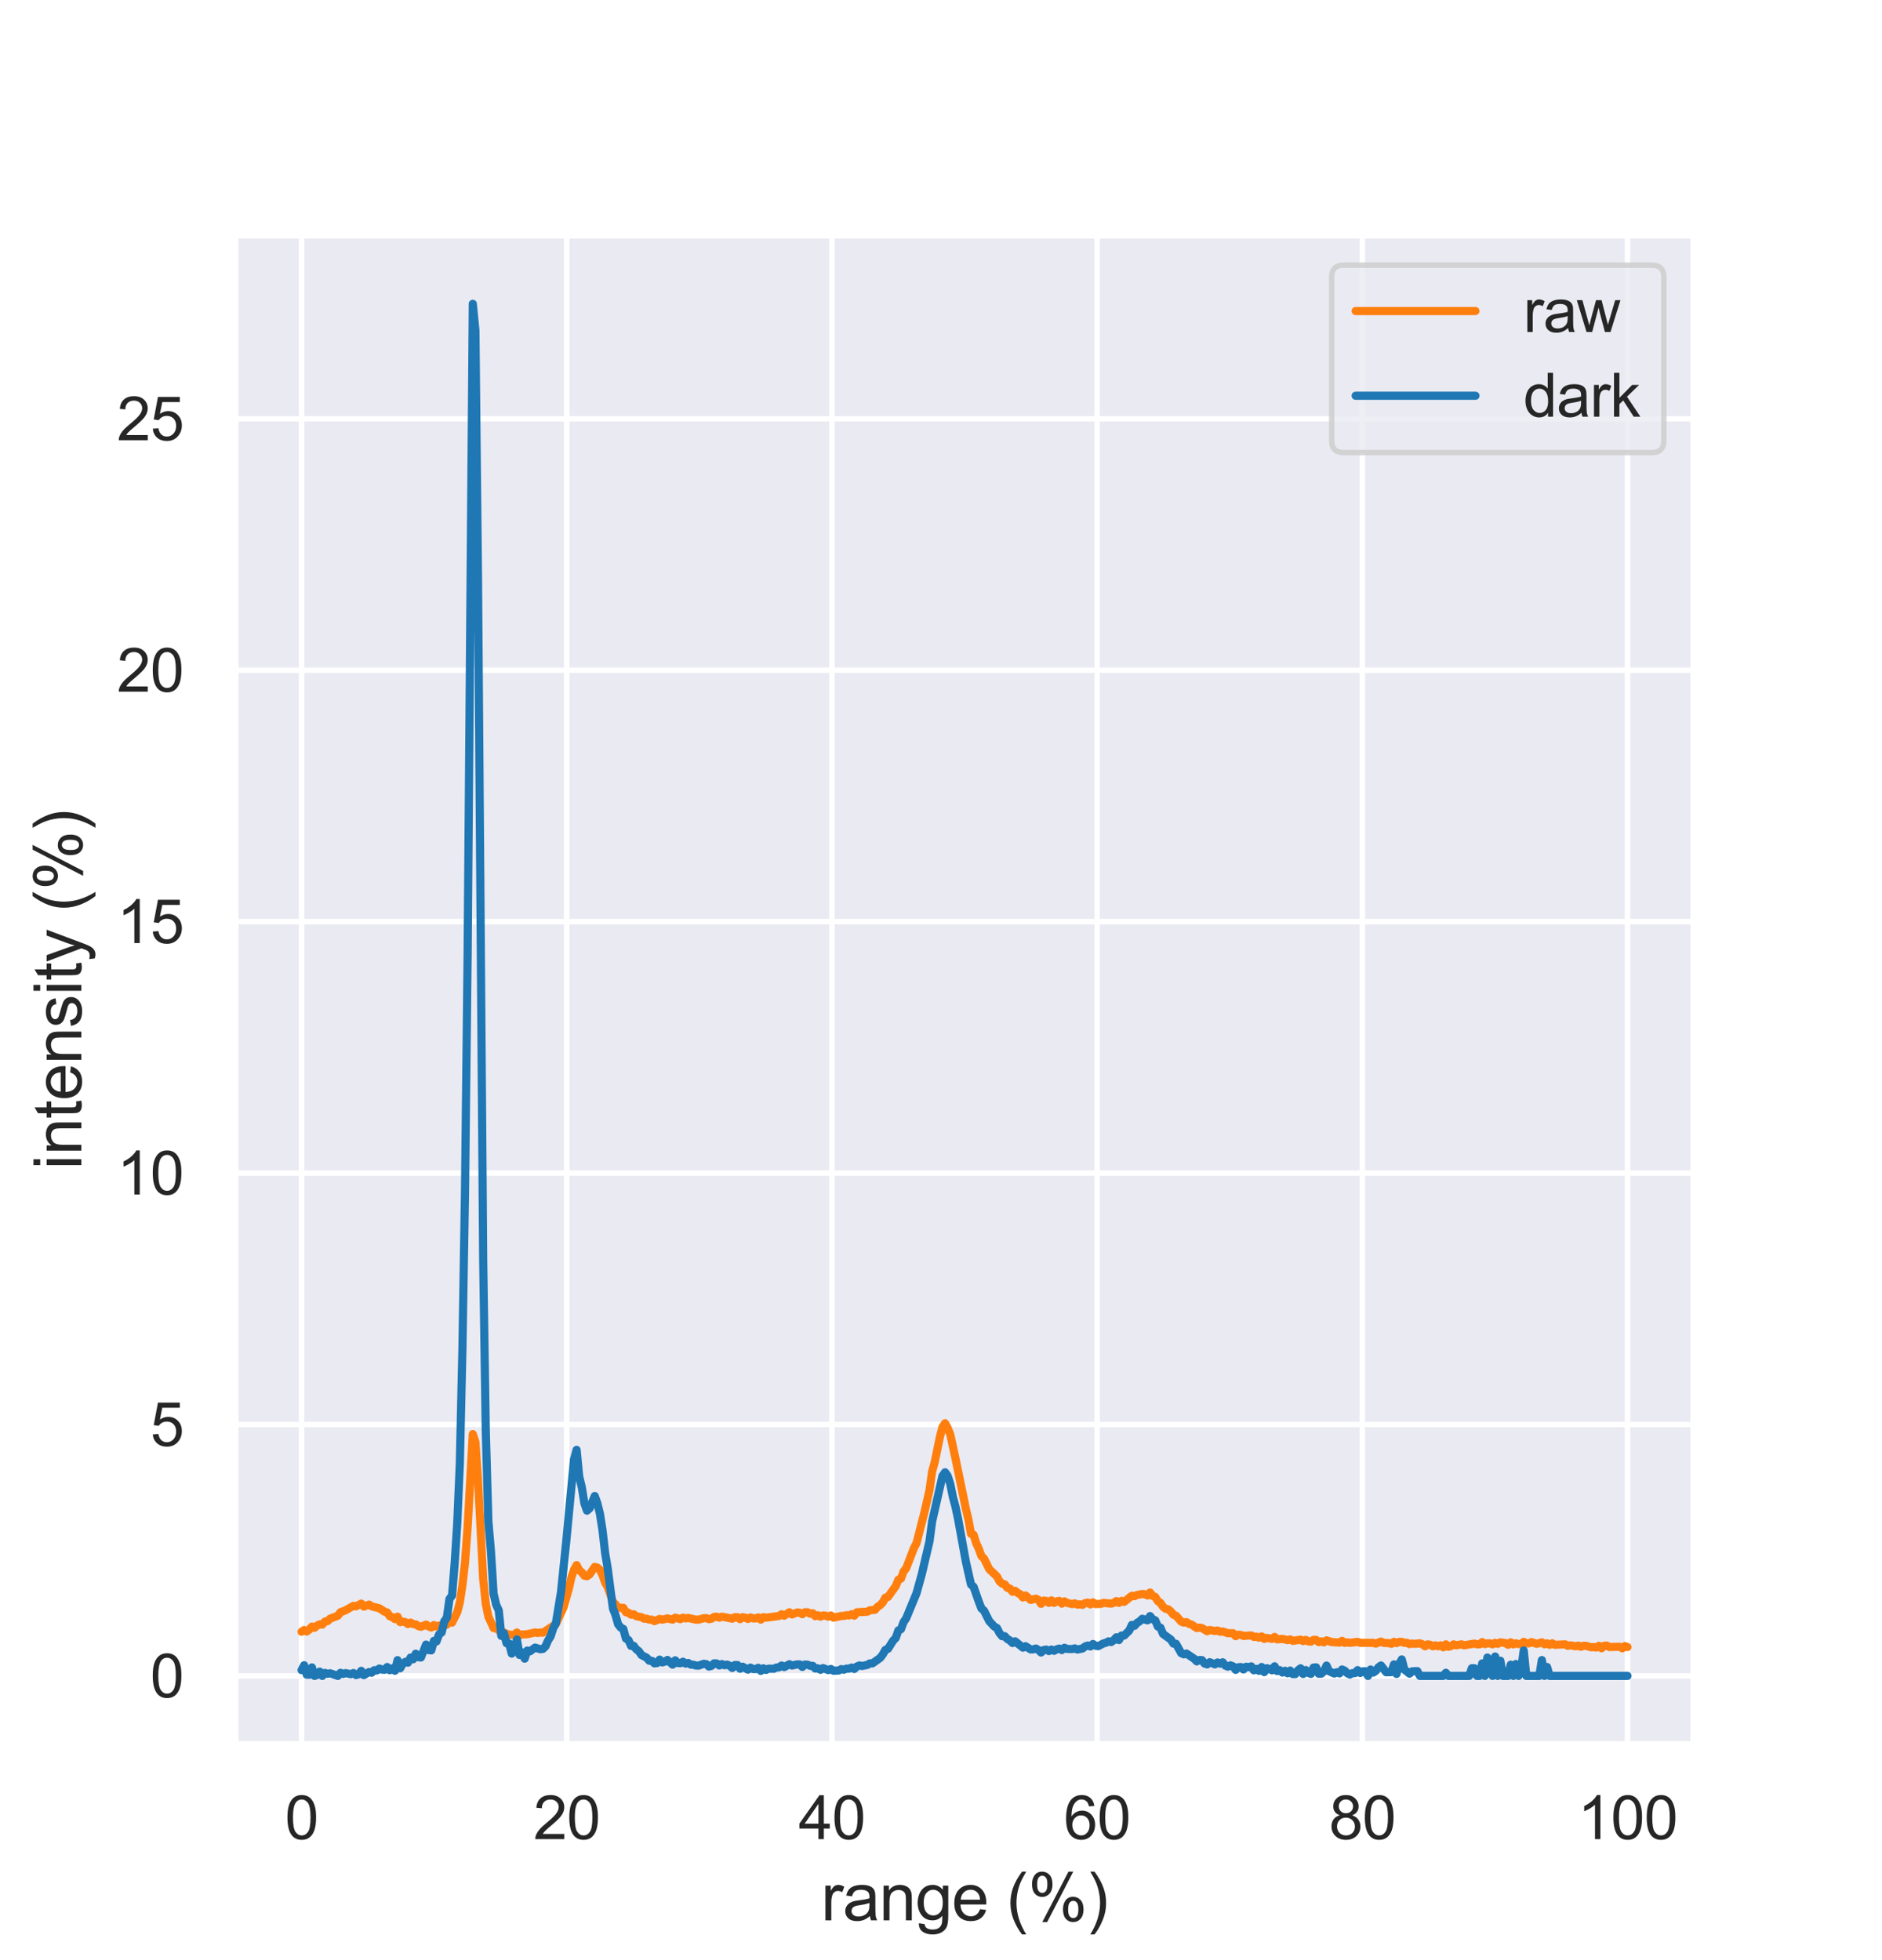 <?xml version="1.0" encoding="utf-8" standalone="no"?>
<!DOCTYPE svg PUBLIC "-//W3C//DTD SVG 1.1//EN"
  "http://www.w3.org/Graphics/SVG/1.1/DTD/svg11.dtd">
<svg xmlns:xlink="http://www.w3.org/1999/xlink" width="345.6pt" height="360pt" viewBox="0 0 345.6 360" xmlns="http://www.w3.org/2000/svg" version="1.1">
 <defs>
  <style type="text/css">*{stroke-linejoin: round; stroke-linecap: butt}</style>
 </defs>
 <g id="figure_1">
  <g id="patch_1">
   <path d="M 0 360 
L 345.6 360 
L 345.6 0 
L 0 0 
z
" style="fill: #ffffff"/>
  </g>
  <g id="axes_1">
   <g id="patch_2">
    <path d="M 43.2 320.4 
L 311.04 320.4 
L 311.04 43.2 
L 43.2 43.2 
z
" style="fill: #eaeaf2"/>
   </g>
   <g id="matplotlib.axis_1">
    <g id="xtick_1">
     <g id="line2d_1">
      <path d="M 55.375 320.4 
L 55.375 43.2 
" clip-path="url(#pb4d8816d7a)" style="fill: none; stroke: #ffffff; stroke-linecap: round"/>
     </g>
     <g id="text_1">
      <!-- 0 -->
      <g style="fill: #262626" transform="translate(52.316 337.774) scale(0.11 -0.11)">
       <defs>
        <path id="ArialMT-30" d="M 266 2259 
Q 266 3072 433 3567 
Q 600 4063 929 4331 
Q 1259 4600 1759 4600 
Q 2128 4600 2406 4451 
Q 2684 4303 2865 4023 
Q 3047 3744 3150 3342 
Q 3253 2941 3253 2259 
Q 3253 1453 3087 958 
Q 2922 463 2592 192 
Q 2263 -78 1759 -78 
Q 1097 -78 719 397 
Q 266 969 266 2259 
z
M 844 2259 
Q 844 1131 1108 757 
Q 1372 384 1759 384 
Q 2147 384 2411 759 
Q 2675 1134 2675 2259 
Q 2675 3391 2411 3762 
Q 2147 4134 1753 4134 
Q 1366 4134 1134 3806 
Q 844 3388 844 2259 
z
" transform="scale(0.016)"/>
       </defs>
       <use xlink:href="#ArialMT-30"/>
      </g>
     </g>
    </g>
    <g id="xtick_2">
     <g id="line2d_2">
      <path d="M 104.073 320.4 
L 104.073 43.2 
" clip-path="url(#pb4d8816d7a)" style="fill: none; stroke: #ffffff; stroke-linecap: round"/>
     </g>
     <g id="text_2">
      <!-- 20 -->
      <g style="fill: #262626" transform="translate(97.956 337.774) scale(0.11 -0.11)">
       <defs>
        <path id="ArialMT-32" d="M 3222 541 
L 3222 0 
L 194 0 
Q 188 203 259 391 
Q 375 700 629 1000 
Q 884 1300 1366 1694 
Q 2113 2306 2375 2664 
Q 2638 3022 2638 3341 
Q 2638 3675 2398 3904 
Q 2159 4134 1775 4134 
Q 1369 4134 1125 3890 
Q 881 3647 878 3216 
L 300 3275 
Q 359 3922 746 4261 
Q 1134 4600 1788 4600 
Q 2447 4600 2831 4234 
Q 3216 3869 3216 3328 
Q 3216 3053 3103 2787 
Q 2991 2522 2730 2228 
Q 2469 1934 1863 1422 
Q 1356 997 1212 845 
Q 1069 694 975 541 
L 3222 541 
z
" transform="scale(0.016)"/>
       </defs>
       <use xlink:href="#ArialMT-32"/>
       <use xlink:href="#ArialMT-30" x="55.615"/>
      </g>
     </g>
    </g>
    <g id="xtick_3">
     <g id="line2d_3">
      <path d="M 152.771 320.4 
L 152.771 43.2 
" clip-path="url(#pb4d8816d7a)" style="fill: none; stroke: #ffffff; stroke-linecap: round"/>
     </g>
     <g id="text_3">
      <!-- 40 -->
      <g style="fill: #262626" transform="translate(146.654 337.774) scale(0.11 -0.11)">
       <defs>
        <path id="ArialMT-34" d="M 2069 0 
L 2069 1097 
L 81 1097 
L 81 1613 
L 2172 4581 
L 2631 4581 
L 2631 1613 
L 3250 1613 
L 3250 1097 
L 2631 1097 
L 2631 0 
L 2069 0 
z
M 2069 1613 
L 2069 3678 
L 634 1613 
L 2069 1613 
z
" transform="scale(0.016)"/>
       </defs>
       <use xlink:href="#ArialMT-34"/>
       <use xlink:href="#ArialMT-30" x="55.615"/>
      </g>
     </g>
    </g>
    <g id="xtick_4">
     <g id="line2d_4">
      <path d="M 201.469 320.4 
L 201.469 43.2 
" clip-path="url(#pb4d8816d7a)" style="fill: none; stroke: #ffffff; stroke-linecap: round"/>
     </g>
     <g id="text_4">
      <!-- 60 -->
      <g style="fill: #262626" transform="translate(195.352 337.774) scale(0.11 -0.11)">
       <defs>
        <path id="ArialMT-36" d="M 3184 3459 
L 2625 3416 
Q 2550 3747 2413 3897 
Q 2184 4138 1850 4138 
Q 1581 4138 1378 3988 
Q 1113 3794 959 3422 
Q 806 3050 800 2363 
Q 1003 2672 1297 2822 
Q 1591 2972 1913 2972 
Q 2475 2972 2870 2558 
Q 3266 2144 3266 1488 
Q 3266 1056 3080 686 
Q 2894 316 2569 119 
Q 2244 -78 1831 -78 
Q 1128 -78 684 439 
Q 241 956 241 2144 
Q 241 3472 731 4075 
Q 1159 4600 1884 4600 
Q 2425 4600 2770 4297 
Q 3116 3994 3184 3459 
z
M 888 1484 
Q 888 1194 1011 928 
Q 1134 663 1356 523 
Q 1578 384 1822 384 
Q 2178 384 2434 671 
Q 2691 959 2691 1453 
Q 2691 1928 2437 2201 
Q 2184 2475 1800 2475 
Q 1419 2475 1153 2201 
Q 888 1928 888 1484 
z
" transform="scale(0.016)"/>
       </defs>
       <use xlink:href="#ArialMT-36"/>
       <use xlink:href="#ArialMT-30" x="55.615"/>
      </g>
     </g>
    </g>
    <g id="xtick_5">
     <g id="line2d_5">
      <path d="M 250.167 320.4 
L 250.167 43.2 
" clip-path="url(#pb4d8816d7a)" style="fill: none; stroke: #ffffff; stroke-linecap: round"/>
     </g>
     <g id="text_5">
      <!-- 80 -->
      <g style="fill: #262626" transform="translate(244.05 337.774) scale(0.11 -0.11)">
       <defs>
        <path id="ArialMT-38" d="M 1131 2484 
Q 781 2613 612 2850 
Q 444 3088 444 3419 
Q 444 3919 803 4259 
Q 1163 4600 1759 4600 
Q 2359 4600 2725 4251 
Q 3091 3903 3091 3403 
Q 3091 3084 2923 2848 
Q 2756 2613 2416 2484 
Q 2838 2347 3058 2040 
Q 3278 1734 3278 1309 
Q 3278 722 2862 322 
Q 2447 -78 1769 -78 
Q 1091 -78 675 323 
Q 259 725 259 1325 
Q 259 1772 486 2073 
Q 713 2375 1131 2484 
z
M 1019 3438 
Q 1019 3113 1228 2906 
Q 1438 2700 1772 2700 
Q 2097 2700 2305 2904 
Q 2513 3109 2513 3406 
Q 2513 3716 2298 3927 
Q 2084 4138 1766 4138 
Q 1444 4138 1231 3931 
Q 1019 3725 1019 3438 
z
M 838 1322 
Q 838 1081 952 856 
Q 1066 631 1291 507 
Q 1516 384 1775 384 
Q 2178 384 2440 643 
Q 2703 903 2703 1303 
Q 2703 1709 2433 1975 
Q 2163 2241 1756 2241 
Q 1359 2241 1098 1978 
Q 838 1716 838 1322 
z
" transform="scale(0.016)"/>
       </defs>
       <use xlink:href="#ArialMT-38"/>
       <use xlink:href="#ArialMT-30" x="55.615"/>
      </g>
     </g>
    </g>
    <g id="xtick_6">
     <g id="line2d_6">
      <path d="M 298.865 320.4 
L 298.865 43.2 
" clip-path="url(#pb4d8816d7a)" style="fill: none; stroke: #ffffff; stroke-linecap: round"/>
     </g>
     <g id="text_6">
      <!-- 100 -->
      <g style="fill: #262626" transform="translate(289.69 337.774) scale(0.11 -0.11)">
       <defs>
        <path id="ArialMT-31" d="M 2384 0 
L 1822 0 
L 1822 3584 
Q 1619 3391 1289 3197 
Q 959 3003 697 2906 
L 697 3450 
Q 1169 3672 1522 3987 
Q 1875 4303 2022 4600 
L 2384 4600 
L 2384 0 
z
" transform="scale(0.016)"/>
       </defs>
       <use xlink:href="#ArialMT-31"/>
       <use xlink:href="#ArialMT-30" x="55.615"/>
       <use xlink:href="#ArialMT-30" x="111.23"/>
      </g>
     </g>
    </g>
    <g id="text_7">
     <!-- range (%) -->
     <g style="fill: #262626" transform="translate(150.778 352.695) scale(0.12 -0.12)">
      <defs>
       <path id="ArialMT-72" d="M 416 0 
L 416 3319 
L 922 3319 
L 922 2816 
Q 1116 3169 1280 3281 
Q 1444 3394 1641 3394 
Q 1925 3394 2219 3213 
L 2025 2691 
Q 1819 2813 1613 2813 
Q 1428 2813 1281 2702 
Q 1134 2591 1072 2394 
Q 978 2094 978 1738 
L 978 0 
L 416 0 
z
" transform="scale(0.016)"/>
       <path id="ArialMT-61" d="M 2588 409 
Q 2275 144 1986 34 
Q 1697 -75 1366 -75 
Q 819 -75 525 192 
Q 231 459 231 875 
Q 231 1119 342 1320 
Q 453 1522 633 1644 
Q 813 1766 1038 1828 
Q 1203 1872 1538 1913 
Q 2219 1994 2541 2106 
Q 2544 2222 2544 2253 
Q 2544 2597 2384 2738 
Q 2169 2928 1744 2928 
Q 1347 2928 1158 2789 
Q 969 2650 878 2297 
L 328 2372 
Q 403 2725 575 2942 
Q 747 3159 1072 3276 
Q 1397 3394 1825 3394 
Q 2250 3394 2515 3294 
Q 2781 3194 2906 3042 
Q 3031 2891 3081 2659 
Q 3109 2516 3109 2141 
L 3109 1391 
Q 3109 606 3145 398 
Q 3181 191 3288 0 
L 2700 0 
Q 2613 175 2588 409 
z
M 2541 1666 
Q 2234 1541 1622 1453 
Q 1275 1403 1131 1340 
Q 988 1278 909 1158 
Q 831 1038 831 891 
Q 831 666 1001 516 
Q 1172 366 1500 366 
Q 1825 366 2078 508 
Q 2331 650 2450 897 
Q 2541 1088 2541 1459 
L 2541 1666 
z
" transform="scale(0.016)"/>
       <path id="ArialMT-6e" d="M 422 0 
L 422 3319 
L 928 3319 
L 928 2847 
Q 1294 3394 1984 3394 
Q 2284 3394 2536 3286 
Q 2788 3178 2913 3003 
Q 3038 2828 3088 2588 
Q 3119 2431 3119 2041 
L 3119 0 
L 2556 0 
L 2556 2019 
Q 2556 2363 2490 2533 
Q 2425 2703 2258 2804 
Q 2091 2906 1866 2906 
Q 1506 2906 1245 2678 
Q 984 2450 984 1813 
L 984 0 
L 422 0 
z
" transform="scale(0.016)"/>
       <path id="ArialMT-67" d="M 319 -275 
L 866 -356 
Q 900 -609 1056 -725 
Q 1266 -881 1628 -881 
Q 2019 -881 2231 -725 
Q 2444 -569 2519 -288 
Q 2563 -116 2559 434 
Q 2191 0 1641 0 
Q 956 0 581 494 
Q 206 988 206 1678 
Q 206 2153 378 2554 
Q 550 2956 876 3175 
Q 1203 3394 1644 3394 
Q 2231 3394 2613 2919 
L 2613 3319 
L 3131 3319 
L 3131 450 
Q 3131 -325 2973 -648 
Q 2816 -972 2473 -1159 
Q 2131 -1347 1631 -1347 
Q 1038 -1347 672 -1080 
Q 306 -813 319 -275 
z
M 784 1719 
Q 784 1066 1043 766 
Q 1303 466 1694 466 
Q 2081 466 2343 764 
Q 2606 1063 2606 1700 
Q 2606 2309 2336 2618 
Q 2066 2928 1684 2928 
Q 1309 2928 1046 2623 
Q 784 2319 784 1719 
z
" transform="scale(0.016)"/>
       <path id="ArialMT-65" d="M 2694 1069 
L 3275 997 
Q 3138 488 2766 206 
Q 2394 -75 1816 -75 
Q 1088 -75 661 373 
Q 234 822 234 1631 
Q 234 2469 665 2931 
Q 1097 3394 1784 3394 
Q 2450 3394 2872 2941 
Q 3294 2488 3294 1666 
Q 3294 1616 3291 1516 
L 816 1516 
Q 847 969 1125 678 
Q 1403 388 1819 388 
Q 2128 388 2347 550 
Q 2566 713 2694 1069 
z
M 847 1978 
L 2700 1978 
Q 2663 2397 2488 2606 
Q 2219 2931 1791 2931 
Q 1403 2931 1139 2672 
Q 875 2413 847 1978 
z
" transform="scale(0.016)"/>
       <path id="ArialMT-20" transform="scale(0.016)"/>
       <path id="ArialMT-28" d="M 1497 -1347 
Q 1031 -759 709 28 
Q 388 816 388 1659 
Q 388 2403 628 3084 
Q 909 3875 1497 4659 
L 1900 4659 
Q 1522 4009 1400 3731 
Q 1209 3300 1100 2831 
Q 966 2247 966 1656 
Q 966 153 1900 -1347 
L 1497 -1347 
z
" transform="scale(0.016)"/>
       <path id="ArialMT-25" d="M 372 3481 
Q 372 3972 619 4315 
Q 866 4659 1334 4659 
Q 1766 4659 2048 4351 
Q 2331 4044 2331 3447 
Q 2331 2866 2045 2552 
Q 1759 2238 1341 2238 
Q 925 2238 648 2547 
Q 372 2856 372 3481 
z
M 1350 4272 
Q 1141 4272 1002 4090 
Q 863 3909 863 3425 
Q 863 2984 1003 2804 
Q 1144 2625 1350 2625 
Q 1563 2625 1702 2806 
Q 1841 2988 1841 3469 
Q 1841 3913 1700 4092 
Q 1559 4272 1350 4272 
z
M 1353 -169 
L 3859 4659 
L 4316 4659 
L 1819 -169 
L 1353 -169 
z
M 3334 1075 
Q 3334 1569 3581 1911 
Q 3828 2253 4300 2253 
Q 4731 2253 5014 1945 
Q 5297 1638 5297 1041 
Q 5297 459 5011 145 
Q 4725 -169 4303 -169 
Q 3888 -169 3611 142 
Q 3334 453 3334 1075 
z
M 4316 1866 
Q 4103 1866 3964 1684 
Q 3825 1503 3825 1019 
Q 3825 581 3965 400 
Q 4106 219 4313 219 
Q 4528 219 4667 400 
Q 4806 581 4806 1063 
Q 4806 1506 4665 1686 
Q 4525 1866 4316 1866 
z
" transform="scale(0.016)"/>
       <path id="ArialMT-29" d="M 791 -1347 
L 388 -1347 
Q 1322 153 1322 1656 
Q 1322 2244 1188 2822 
Q 1081 3291 891 3722 
Q 769 4003 388 4659 
L 791 4659 
Q 1378 3875 1659 3084 
Q 1900 2403 1900 1659 
Q 1900 816 1576 28 
Q 1253 -759 791 -1347 
z
" transform="scale(0.016)"/>
      </defs>
      <use xlink:href="#ArialMT-72"/>
      <use xlink:href="#ArialMT-61" x="33.301"/>
      <use xlink:href="#ArialMT-6e" x="88.916"/>
      <use xlink:href="#ArialMT-67" x="144.531"/>
      <use xlink:href="#ArialMT-65" x="200.146"/>
      <use xlink:href="#ArialMT-20" x="255.762"/>
      <use xlink:href="#ArialMT-28" x="283.545"/>
      <use xlink:href="#ArialMT-25" x="316.846"/>
      <use xlink:href="#ArialMT-29" x="405.762"/>
     </g>
    </g>
   </g>
   <g id="matplotlib.axis_2">
    <g id="ytick_1">
     <g id="line2d_7">
      <path d="M 43.2 307.8 
L 311.04 307.8 
" clip-path="url(#pb4d8816d7a)" style="fill: none; stroke: #ffffff; stroke-linecap: round"/>
     </g>
     <g id="text_8">
      <!-- 0 -->
      <g style="fill: #262626" transform="translate(27.583 311.737) scale(0.11 -0.11)">
       <use xlink:href="#ArialMT-30"/>
      </g>
     </g>
    </g>
    <g id="ytick_2">
     <g id="line2d_8">
      <path d="M 43.2 261.624 
L 311.04 261.624 
" clip-path="url(#pb4d8816d7a)" style="fill: none; stroke: #ffffff; stroke-linecap: round"/>
     </g>
     <g id="text_9">
      <!-- 5 -->
      <g style="fill: #262626" transform="translate(27.583 265.56) scale(0.11 -0.11)">
       <defs>
        <path id="ArialMT-35" d="M 266 1200 
L 856 1250 
Q 922 819 1161 601 
Q 1400 384 1738 384 
Q 2144 384 2425 690 
Q 2706 997 2706 1503 
Q 2706 1984 2436 2262 
Q 2166 2541 1728 2541 
Q 1456 2541 1237 2417 
Q 1019 2294 894 2097 
L 366 2166 
L 809 4519 
L 3088 4519 
L 3088 3981 
L 1259 3981 
L 1013 2750 
Q 1425 3038 1878 3038 
Q 2478 3038 2890 2622 
Q 3303 2206 3303 1553 
Q 3303 931 2941 478 
Q 2500 -78 1738 -78 
Q 1113 -78 717 272 
Q 322 622 266 1200 
z
" transform="scale(0.016)"/>
       </defs>
       <use xlink:href="#ArialMT-35"/>
      </g>
     </g>
    </g>
    <g id="ytick_3">
     <g id="line2d_9">
      <path d="M 43.2 215.447 
L 311.04 215.447 
" clip-path="url(#pb4d8816d7a)" style="fill: none; stroke: #ffffff; stroke-linecap: round"/>
     </g>
     <g id="text_10">
      <!-- 10 -->
      <g style="fill: #262626" transform="translate(21.466 219.384) scale(0.11 -0.11)">
       <use xlink:href="#ArialMT-31"/>
       <use xlink:href="#ArialMT-30" x="55.615"/>
      </g>
     </g>
    </g>
    <g id="ytick_4">
     <g id="line2d_10">
      <path d="M 43.2 169.271 
L 311.04 169.271 
" clip-path="url(#pb4d8816d7a)" style="fill: none; stroke: #ffffff; stroke-linecap: round"/>
     </g>
     <g id="text_11">
      <!-- 15 -->
      <g style="fill: #262626" transform="translate(21.466 173.207) scale(0.11 -0.11)">
       <use xlink:href="#ArialMT-31"/>
       <use xlink:href="#ArialMT-35" x="55.615"/>
      </g>
     </g>
    </g>
    <g id="ytick_5">
     <g id="line2d_11">
      <path d="M 43.2 123.094 
L 311.04 123.094 
" clip-path="url(#pb4d8816d7a)" style="fill: none; stroke: #ffffff; stroke-linecap: round"/>
     </g>
     <g id="text_12">
      <!-- 20 -->
      <g style="fill: #262626" transform="translate(21.466 127.031) scale(0.11 -0.11)">
       <use xlink:href="#ArialMT-32"/>
       <use xlink:href="#ArialMT-30" x="55.615"/>
      </g>
     </g>
    </g>
    <g id="ytick_6">
     <g id="line2d_12">
      <path d="M 43.2 76.918 
L 311.04 76.918 
" clip-path="url(#pb4d8816d7a)" style="fill: none; stroke: #ffffff; stroke-linecap: round"/>
     </g>
     <g id="text_13">
      <!-- 25 -->
      <g style="fill: #262626" transform="translate(21.466 80.855) scale(0.11 -0.11)">
       <use xlink:href="#ArialMT-32"/>
       <use xlink:href="#ArialMT-35" x="55.615"/>
      </g>
     </g>
    </g>
    <g id="text_14">
     <!-- intensity (%) -->
     <g style="fill: #262626" transform="translate(14.94 214.808) rotate(-90) scale(0.12 -0.12)">
      <defs>
       <path id="ArialMT-69" d="M 425 3934 
L 425 4581 
L 988 4581 
L 988 3934 
L 425 3934 
z
M 425 0 
L 425 3319 
L 988 3319 
L 988 0 
L 425 0 
z
" transform="scale(0.016)"/>
       <path id="ArialMT-74" d="M 1650 503 
L 1731 6 
Q 1494 -44 1306 -44 
Q 1000 -44 831 53 
Q 663 150 594 308 
Q 525 466 525 972 
L 525 2881 
L 113 2881 
L 113 3319 
L 525 3319 
L 525 4141 
L 1084 4478 
L 1084 3319 
L 1650 3319 
L 1650 2881 
L 1084 2881 
L 1084 941 
Q 1084 700 1114 631 
Q 1144 563 1211 522 
Q 1278 481 1403 481 
Q 1497 481 1650 503 
z
" transform="scale(0.016)"/>
       <path id="ArialMT-73" d="M 197 991 
L 753 1078 
Q 800 744 1014 566 
Q 1228 388 1613 388 
Q 2000 388 2187 545 
Q 2375 703 2375 916 
Q 2375 1106 2209 1216 
Q 2094 1291 1634 1406 
Q 1016 1563 777 1677 
Q 538 1791 414 1992 
Q 291 2194 291 2438 
Q 291 2659 392 2848 
Q 494 3038 669 3163 
Q 800 3259 1026 3326 
Q 1253 3394 1513 3394 
Q 1903 3394 2198 3281 
Q 2494 3169 2634 2976 
Q 2775 2784 2828 2463 
L 2278 2388 
Q 2241 2644 2061 2787 
Q 1881 2931 1553 2931 
Q 1166 2931 1000 2803 
Q 834 2675 834 2503 
Q 834 2394 903 2306 
Q 972 2216 1119 2156 
Q 1203 2125 1616 2013 
Q 2213 1853 2448 1751 
Q 2684 1650 2818 1456 
Q 2953 1263 2953 975 
Q 2953 694 2789 445 
Q 2625 197 2315 61 
Q 2006 -75 1616 -75 
Q 969 -75 630 194 
Q 291 463 197 991 
z
" transform="scale(0.016)"/>
       <path id="ArialMT-79" d="M 397 -1278 
L 334 -750 
Q 519 -800 656 -800 
Q 844 -800 956 -737 
Q 1069 -675 1141 -563 
Q 1194 -478 1313 -144 
Q 1328 -97 1363 -6 
L 103 3319 
L 709 3319 
L 1400 1397 
Q 1534 1031 1641 628 
Q 1738 1016 1872 1384 
L 2581 3319 
L 3144 3319 
L 1881 -56 
Q 1678 -603 1566 -809 
Q 1416 -1088 1222 -1217 
Q 1028 -1347 759 -1347 
Q 597 -1347 397 -1278 
z
" transform="scale(0.016)"/>
      </defs>
      <use xlink:href="#ArialMT-69"/>
      <use xlink:href="#ArialMT-6e" x="22.217"/>
      <use xlink:href="#ArialMT-74" x="77.832"/>
      <use xlink:href="#ArialMT-65" x="105.615"/>
      <use xlink:href="#ArialMT-6e" x="161.23"/>
      <use xlink:href="#ArialMT-73" x="216.846"/>
      <use xlink:href="#ArialMT-69" x="266.846"/>
      <use xlink:href="#ArialMT-74" x="289.062"/>
      <use xlink:href="#ArialMT-79" x="316.846"/>
      <use xlink:href="#ArialMT-20" x="366.846"/>
      <use xlink:href="#ArialMT-28" x="394.629"/>
      <use xlink:href="#ArialMT-25" x="427.93"/>
      <use xlink:href="#ArialMT-29" x="516.846"/>
     </g>
    </g>
   </g>
   <g id="line2d_13">
    <path d="M 55.375 299.689 
L 55.851 299.371 
L 56.328 299.643 
L 56.804 299.281 
L 57.281 298.737 
L 57.757 298.963 
L 58.234 298.556 
L 58.71 298.329 
L 59.187 298.374 
L 59.663 297.831 
L 60.14 297.74 
L 60.616 297.287 
L 62.046 296.743 
L 62.522 296.109 
L 63.475 295.746 
L 64.428 295.202 
L 64.905 294.93 
L 65.381 295.021 
L 66.334 294.523 
L 66.811 295.066 
L 67.764 294.704 
L 68.24 295.021 
L 69.67 295.384 
L 70.623 296.018 
L 71.099 296.154 
L 71.576 296.834 
L 72.052 297.015 
L 72.529 297.377 
L 73.005 296.924 
L 73.482 297.921 
L 73.958 297.831 
L 74.434 297.921 
L 74.911 298.284 
L 75.387 298.012 
L 75.864 298.284 
L 76.34 298.329 
L 76.817 298.646 
L 77.293 298.782 
L 78.246 298.374 
L 78.723 298.737 
L 79.199 298.918 
L 79.676 298.465 
L 80.152 298.737 
L 80.629 298.556 
L 81.582 298.556 
L 82.058 298.374 
L 82.535 297.831 
L 83.011 298.012 
L 83.964 296.109 
L 84.441 294.296 
L 84.917 291.124 
L 85.394 286.955 
L 85.87 280.565 
L 86.823 263.391 
L 87.3 264.841 
L 87.776 271.638 
L 88.729 289.991 
L 89.206 294.568 
L 89.682 296.924 
L 90.635 299.009 
L 91.112 299.099 
L 91.588 299.371 
L 92.065 300.006 
L 92.541 299.824 
L 93.018 300.096 
L 93.971 300.278 
L 94.447 300.232 
L 94.924 299.824 
L 95.4 300.368 
L 95.877 300.187 
L 96.83 300.142 
L 98.259 299.824 
L 98.736 299.915 
L 99.212 299.824 
L 99.689 299.87 
L 102.071 298.284 
L 103.501 295.157 
L 104.454 291.804 
L 104.93 289.674 
L 105.407 288.314 
L 105.883 287.453 
L 106.36 288.405 
L 106.836 288.768 
L 107.313 289.402 
L 107.789 289.493 
L 108.266 289.175 
L 109.219 287.771 
L 109.695 287.907 
L 110.172 288.314 
L 110.648 289.311 
L 111.125 290.671 
L 111.601 291.486 
L 112.554 294.205 
L 113.031 294.659 
L 113.507 295.293 
L 114.46 295.293 
L 114.937 296.109 
L 115.413 296.199 
L 115.89 296.562 
L 116.366 296.471 
L 116.843 296.834 
L 117.796 297.015 
L 118.272 297.287 
L 118.749 297.287 
L 119.225 297.468 
L 119.702 297.468 
L 120.178 297.74 
L 121.131 297.332 
L 121.608 297.468 
L 122.561 297.241 
L 123.514 297.468 
L 123.99 297.106 
L 124.943 297.377 
L 125.42 297.106 
L 125.896 297.241 
L 126.373 297.151 
L 127.802 297.468 
L 128.279 297.468 
L 129.232 297.196 
L 129.708 297.196 
L 130.185 297.377 
L 130.661 297.287 
L 131.138 296.97 
L 131.614 296.924 
L 132.091 297.106 
L 132.567 296.924 
L 134.473 297.287 
L 134.95 297.015 
L 135.426 297.015 
L 135.903 297.377 
L 136.379 297.015 
L 136.856 297.106 
L 137.332 297.332 
L 137.809 297.06 
L 138.285 297.241 
L 138.762 297.241 
L 139.238 297.06 
L 139.715 297.468 
L 140.191 297.015 
L 140.668 297.106 
L 142.097 296.924 
L 143.05 296.788 
L 143.527 296.471 
L 144.003 296.743 
L 144.956 296.109 
L 145.433 296.516 
L 146.386 296.154 
L 146.862 296.199 
L 147.339 296.471 
L 147.815 296.109 
L 148.292 296.109 
L 148.768 296.381 
L 149.245 296.29 
L 149.721 296.834 
L 150.198 296.652 
L 150.674 296.924 
L 151.151 296.698 
L 151.627 296.743 
L 152.104 296.924 
L 152.58 296.698 
L 153.057 297.106 
L 154.486 296.788 
L 154.963 296.788 
L 155.439 296.652 
L 155.916 296.698 
L 156.392 296.471 
L 156.869 296.743 
L 157.345 296.109 
L 159.251 296.018 
L 159.728 295.746 
L 160.681 295.655 
L 161.157 295.112 
L 161.634 294.794 
L 162.11 294.296 
L 162.587 293.435 
L 163.063 293.299 
L 164.493 291.305 
L 164.969 290.127 
L 165.446 289.946 
L 165.922 288.632 
L 166.399 288.042 
L 167.828 284.327 
L 168.305 283.42 
L 169.734 277.846 
L 170.687 273.723 
L 171.164 270.279 
L 171.64 268.557 
L 172.593 263.935 
L 173.07 262.122 
L 173.546 261.397 
L 174.023 262.258 
L 174.499 263.436 
L 175.452 267.832 
L 176.405 272.454 
L 177.358 277.076 
L 177.835 279.07 
L 178.311 281.698 
L 178.788 281.88 
L 179.264 283.42 
L 179.741 284.463 
L 180.217 285.777 
L 180.694 286.23 
L 181.647 288.178 
L 183.076 289.538 
L 183.553 290.444 
L 184.029 290.852 
L 184.506 290.988 
L 184.982 291.622 
L 185.459 291.758 
L 185.935 292.347 
L 186.412 292.166 
L 186.888 292.574 
L 187.365 292.801 
L 187.841 293.39 
L 188.318 293.027 
L 189.271 293.843 
L 190.224 293.616 
L 190.7 293.843 
L 191.177 294.568 
L 191.653 293.979 
L 192.13 294.024 
L 192.606 294.387 
L 193.083 293.933 
L 193.559 294.387 
L 194.036 294.115 
L 194.512 294.024 
L 194.989 294.523 
L 195.465 294.115 
L 195.942 294.387 
L 196.895 294.613 
L 197.371 294.477 
L 197.848 294.704 
L 198.324 294.659 
L 198.801 294.749 
L 199.277 294.432 
L 199.754 294.341 
L 200.23 294.659 
L 200.707 294.296 
L 201.183 294.613 
L 202.136 294.568 
L 202.613 294.387 
L 203.566 294.477 
L 204.042 294.523 
L 204.519 294.387 
L 204.995 294.069 
L 205.472 294.387 
L 205.948 294.024 
L 206.425 294.205 
L 207.854 293.072 
L 208.331 293.163 
L 208.807 292.937 
L 209.76 292.755 
L 210.237 292.801 
L 210.713 293.027 
L 211.19 292.483 
L 211.666 293.118 
L 212.143 293.299 
L 212.619 294.069 
L 213.096 294.387 
L 213.572 295.112 
L 214.049 295.474 
L 214.525 295.565 
L 215.002 295.973 
L 215.478 296.562 
L 215.955 296.743 
L 216.908 297.831 
L 217.384 298.012 
L 217.861 297.921 
L 218.337 298.238 
L 218.814 298.374 
L 219.767 299.009 
L 220.243 298.918 
L 220.72 299.009 
L 221.673 299.598 
L 222.149 299.371 
L 223.102 299.553 
L 223.579 299.462 
L 224.055 299.689 
L 224.532 299.643 
L 225.485 299.96 
L 226.438 299.96 
L 226.914 300.504 
L 227.391 300.232 
L 227.867 300.278 
L 228.344 300.459 
L 229.773 300.368 
L 230.25 300.64 
L 230.726 300.595 
L 231.203 300.776 
L 231.679 300.55 
L 232.156 301.003 
L 232.632 300.821 
L 233.585 301.003 
L 234.062 300.64 
L 234.538 301.093 
L 235.491 301.003 
L 236.444 301.229 
L 236.921 301.093 
L 237.397 301.365 
L 238.827 301.139 
L 239.303 301.411 
L 239.78 301.184 
L 240.256 301.456 
L 240.733 301.501 
L 241.209 301.184 
L 241.686 301.184 
L 242.162 301.592 
L 242.639 301.456 
L 243.115 301.637 
L 243.592 301.275 
L 244.545 301.592 
L 245.974 301.682 
L 246.451 301.365 
L 246.927 301.728 
L 247.404 301.637 
L 247.88 301.728 
L 249.31 301.546 
L 249.786 301.728 
L 252.169 301.728 
L 252.645 301.864 
L 253.598 301.501 
L 254.075 301.728 
L 255.028 301.773 
L 255.504 301.909 
L 255.981 301.546 
L 256.457 301.773 
L 256.934 301.546 
L 257.41 301.546 
L 257.887 301.728 
L 258.363 301.728 
L 258.84 301.954 
L 259.316 301.864 
L 259.793 301.909 
L 260.746 301.818 
L 261.222 302 
L 261.699 302.362 
L 262.175 302 
L 262.652 302.09 
L 263.128 302.362 
L 263.605 302.181 
L 264.081 302.362 
L 264.558 302.181 
L 265.034 302.543 
L 265.511 302 
L 265.987 302.453 
L 266.464 302.317 
L 266.94 302 
L 267.417 302.181 
L 268.37 302 
L 268.846 302.181 
L 270.752 301.864 
L 271.229 302 
L 271.705 302 
L 272.182 301.592 
L 272.658 301.954 
L 273.135 301.818 
L 273.611 301.818 
L 274.088 302 
L 274.564 301.728 
L 275.041 301.909 
L 275.517 301.637 
L 276.47 301.773 
L 276.947 302.09 
L 277.423 301.637 
L 277.9 302 
L 278.376 301.818 
L 278.853 301.954 
L 279.329 301.954 
L 279.806 301.546 
L 280.282 301.818 
L 280.758 301.818 
L 281.235 301.592 
L 282.188 301.909 
L 283.141 301.637 
L 283.617 302 
L 284.094 301.818 
L 284.57 302.09 
L 285.047 301.818 
L 285.523 302.09 
L 287.429 302 
L 287.906 302.272 
L 288.382 302.181 
L 289.335 302.362 
L 289.812 302.226 
L 290.288 302.453 
L 290.765 302.272 
L 291.241 302.272 
L 292.194 302.543 
L 292.671 302.498 
L 293.147 302.589 
L 293.624 302.272 
L 294.1 302.725 
L 294.577 302.272 
L 295.053 302.226 
L 295.53 302.498 
L 296.959 302.453 
L 297.436 302.453 
L 297.912 302.725 
L 298.389 302.317 
L 298.865 302.498 
L 298.865 302.498 
" clip-path="url(#pb4d8816d7a)" style="fill: none; stroke: #ff7f0e; stroke-width: 1.5; stroke-linecap: round"/>
   </g>
   <g id="line2d_14">
    <path d="M 55.375 306.74 
L 55.851 305.842 
L 56.328 307.572 
L 56.804 307.589 
L 57.281 306.236 
L 57.757 307.8 
L 58.234 307.63 
L 58.71 307.01 
L 59.187 307.8 
L 59.663 307.25 
L 60.14 307.414 
L 60.616 307.318 
L 62.046 307.8 
L 62.522 307.232 
L 62.999 307.441 
L 63.475 307.29 
L 64.428 307.488 
L 64.905 307.271 
L 65.381 307.652 
L 65.858 307.511 
L 66.334 306.872 
L 66.811 307.659 
L 67.764 307.085 
L 68.24 307.216 
L 68.717 306.755 
L 69.193 306.801 
L 69.67 306.442 
L 70.146 306.643 
L 70.623 306.678 
L 71.099 306.169 
L 71.576 306.757 
L 72.052 306.406 
L 72.529 306.855 
L 73.005 304.908 
L 73.482 306.403 
L 73.958 305.601 
L 74.434 305.218 
L 74.911 305.37 
L 75.387 304.436 
L 75.864 304.741 
L 76.34 303.724 
L 76.817 304.368 
L 77.293 304.42 
L 78.246 302.041 
L 78.723 303.055 
L 79.199 303.112 
L 79.676 301.367 
L 80.152 301.471 
L 80.629 300.177 
L 81.105 299.818 
L 81.582 297.773 
L 82.058 297.103 
L 82.535 293.678 
L 83.011 293.039 
L 83.488 287.186 
L 83.964 279.796 
L 84.441 268.779 
L 84.917 247.732 
L 85.394 218.7 
L 85.87 175.512 
L 86.823 55.8 
L 87.3 60.694 
L 87.776 106.087 
L 88.729 231.459 
L 89.206 262.791 
L 89.682 279.412 
L 90.159 284.981 
L 90.635 292.679 
L 91.112 294.728 
L 91.588 295.754 
L 92.065 300.451 
L 92.541 299.962 
L 93.018 301.801 
L 93.494 301.852 
L 93.971 303.702 
L 94.447 302.667 
L 94.924 301.11 
L 95.4 303.956 
L 95.877 303.484 
L 96.353 304.631 
L 96.83 303.14 
L 97.306 303.289 
L 98.259 302.601 
L 99.212 302.902 
L 99.689 302.844 
L 100.165 302.381 
L 100.642 301.294 
L 101.118 300.525 
L 101.595 299.052 
L 102.071 298.164 
L 103.024 292.392 
L 103.977 283.179 
L 105.407 268.059 
L 105.883 266.282 
L 106.36 271.167 
L 106.836 273.141 
L 107.313 276.095 
L 107.789 277.447 
L 108.266 277.038 
L 109.219 274.764 
L 109.695 276.1 
L 110.172 278.041 
L 110.648 281.088 
L 111.125 285.26 
L 111.601 288.082 
L 112.554 295.412 
L 113.031 296.652 
L 113.507 298.322 
L 113.984 298.92 
L 114.46 299.165 
L 114.937 300.939 
L 115.413 301.221 
L 115.89 302.296 
L 116.366 302.278 
L 116.843 302.909 
L 117.319 303.269 
L 117.796 303.964 
L 118.749 304.46 
L 119.225 305.007 
L 119.702 305.034 
L 120.178 305.502 
L 120.655 305.445 
L 121.131 304.806 
L 121.608 305.318 
L 122.084 305.18 
L 122.561 304.872 
L 123.514 305.726 
L 123.99 304.937 
L 124.467 305.438 
L 124.943 305.469 
L 125.42 305.196 
L 125.896 305.544 
L 126.373 305.424 
L 126.849 305.723 
L 127.326 305.75 
L 127.802 305.893 
L 128.279 305.913 
L 129.232 305.573 
L 129.708 305.647 
L 130.185 306.086 
L 130.661 305.952 
L 131.138 305.492 
L 131.614 305.517 
L 132.091 305.883 
L 132.567 305.625 
L 133.044 305.843 
L 133.52 305.727 
L 133.997 305.933 
L 134.473 306.343 
L 134.95 305.8 
L 135.426 305.806 
L 135.903 306.483 
L 136.379 306.108 
L 137.332 306.653 
L 137.809 306.279 
L 138.285 306.543 
L 138.762 306.546 
L 139.238 306.31 
L 139.715 306.883 
L 140.191 306.401 
L 140.668 306.703 
L 141.144 306.465 
L 142.097 306.488 
L 142.574 306.26 
L 143.05 306.23 
L 143.527 305.889 
L 144.003 306.184 
L 144.956 305.653 
L 145.433 305.893 
L 146.386 305.68 
L 146.862 305.691 
L 147.339 306.154 
L 147.815 305.717 
L 148.292 305.738 
L 148.768 305.945 
L 149.245 305.955 
L 149.721 306.448 
L 150.198 306.409 
L 150.674 306.681 
L 151.151 306.361 
L 152.104 306.739 
L 152.58 306.524 
L 153.057 306.854 
L 154.01 306.81 
L 154.486 306.552 
L 154.963 306.661 
L 155.439 306.461 
L 155.916 306.468 
L 156.392 306.265 
L 156.869 306.526 
L 157.345 306.074 
L 157.822 305.876 
L 158.298 305.979 
L 159.251 305.789 
L 159.728 305.501 
L 160.204 305.501 
L 161.157 304.832 
L 161.634 304.483 
L 162.11 303.869 
L 162.587 303.014 
L 163.063 302.828 
L 164.016 301.321 
L 164.493 300.827 
L 164.969 299.444 
L 165.446 299.223 
L 165.922 297.932 
L 166.399 297.231 
L 168.305 292.613 
L 169.258 289.175 
L 170.687 283.082 
L 171.164 279.458 
L 173.07 271.08 
L 173.546 270.406 
L 174.023 271.063 
L 174.499 272.553 
L 174.976 274.933 
L 175.452 276.703 
L 175.929 278.932 
L 177.358 286.791 
L 178.311 291.012 
L 178.788 291.438 
L 179.741 294.16 
L 180.217 295.4 
L 180.694 295.813 
L 181.647 297.715 
L 182.6 298.757 
L 183.076 299 
L 183.553 299.944 
L 184.029 300.513 
L 184.506 300.511 
L 184.982 301.02 
L 185.459 301.29 
L 185.935 301.76 
L 186.412 301.451 
L 187.841 302.611 
L 188.318 302.341 
L 189.271 302.942 
L 189.747 302.927 
L 190.224 302.774 
L 190.7 303.041 
L 191.177 303.504 
L 191.653 303.045 
L 192.13 302.963 
L 192.606 303.236 
L 193.083 302.96 
L 193.559 303.19 
L 194.036 302.921 
L 194.512 302.78 
L 194.989 303.057 
L 195.465 302.633 
L 195.942 302.846 
L 196.895 302.877 
L 197.371 302.746 
L 197.848 302.961 
L 198.801 302.759 
L 199.277 302.385 
L 199.754 302.224 
L 200.23 302.392 
L 200.707 301.94 
L 201.183 302.258 
L 201.66 302.342 
L 202.613 301.837 
L 203.089 301.71 
L 203.566 301.458 
L 204.042 301.582 
L 204.519 301.251 
L 204.995 300.711 
L 205.472 301.218 
L 205.948 300.383 
L 206.425 300.398 
L 207.378 299.456 
L 207.854 298.429 
L 208.331 298.611 
L 208.807 298.06 
L 209.284 297.774 
L 209.76 297.304 
L 210.713 297.595 
L 211.19 296.809 
L 211.666 297.406 
L 212.143 297.599 
L 212.619 298.73 
L 213.096 298.94 
L 213.572 300.093 
L 215.002 301.125 
L 215.478 301.861 
L 215.955 301.898 
L 216.908 303.616 
L 217.384 303.838 
L 217.861 303.689 
L 219.29 304.645 
L 219.767 305.129 
L 220.243 304.886 
L 220.72 304.898 
L 221.196 305.529 
L 221.673 305.689 
L 222.149 305.283 
L 223.102 305.684 
L 223.579 305.339 
L 224.055 305.551 
L 224.532 305.302 
L 225.008 305.915 
L 225.485 306.098 
L 225.961 305.86 
L 226.438 306.046 
L 226.914 306.69 
L 227.391 306.212 
L 227.867 306.168 
L 228.344 306.615 
L 228.82 306.118 
L 229.297 306.201 
L 229.773 306.049 
L 230.25 306.773 
L 230.726 306.502 
L 231.203 306.869 
L 231.679 306.164 
L 232.156 307.103 
L 232.632 306.387 
L 233.109 306.511 
L 233.585 306.781 
L 234.062 306.037 
L 234.538 306.914 
L 235.015 306.74 
L 235.491 307.179 
L 235.968 306.855 
L 236.444 307.318 
L 236.921 306.817 
L 237.397 307.469 
L 237.874 307.462 
L 238.35 306.779 
L 238.827 306.403 
L 239.303 307.447 
L 239.78 306.724 
L 240.256 307.252 
L 240.733 307.426 
L 241.209 306.268 
L 241.686 306.228 
L 242.162 307.397 
L 242.639 307.385 
L 243.115 306.962 
L 243.592 305.899 
L 244.068 306.949 
L 245.021 307.361 
L 245.498 307.125 
L 245.974 307.339 
L 246.451 306.618 
L 246.927 306.831 
L 247.404 307.309 
L 247.88 307.546 
L 248.357 307.289 
L 248.833 307.281 
L 249.31 306.74 
L 249.786 307.26 
L 250.263 306.964 
L 250.739 306.953 
L 251.216 307.8 
L 251.692 306.623 
L 252.169 307.193 
L 252.645 306.879 
L 253.122 306.225 
L 253.598 305.886 
L 254.551 307.13 
L 255.504 307.105 
L 255.981 305.685 
L 256.457 307.435 
L 256.934 305.62 
L 257.41 304.772 
L 257.887 306.629 
L 258.84 307.387 
L 259.316 306.959 
L 260.269 306.918 
L 260.746 307.8 
L 265.034 307.8 
L 265.511 307.225 
L 265.987 307.8 
L 269.799 307.8 
L 270.276 306.39 
L 270.752 306.391 
L 271.229 307.8 
L 271.705 307.8 
L 272.182 305.499 
L 272.658 307.8 
L 273.135 304.428 
L 274.088 307.8 
L 274.564 304.239 
L 275.041 307.8 
L 275.517 305.009 
L 275.994 307.8 
L 276.947 307.8 
L 277.423 305.74 
L 277.9 307.8 
L 278.376 305.616 
L 278.853 307.8 
L 279.329 306.669 
L 279.806 303.128 
L 280.282 307.8 
L 282.664 307.8 
L 283.141 304.896 
L 283.617 307.8 
L 284.094 306.165 
L 284.57 307.8 
L 298.865 307.8 
L 298.865 307.8 
" clip-path="url(#pb4d8816d7a)" style="fill: none; stroke: #1f77b4; stroke-width: 1.5; stroke-linecap: round"/>
   </g>
   <g id="patch_3">
    <path d="M 43.2 320.4 
L 43.2 43.2 
" style="fill: none; stroke: #ffffff; stroke-width: 1.25; stroke-linejoin: miter; stroke-linecap: square"/>
   </g>
   <g id="patch_4">
    <path d="M 311.04 320.4 
L 311.04 43.2 
" style="fill: none; stroke: #ffffff; stroke-width: 1.25; stroke-linejoin: miter; stroke-linecap: square"/>
   </g>
   <g id="patch_5">
    <path d="M 43.2 320.4 
L 311.04 320.4 
" style="fill: none; stroke: #ffffff; stroke-width: 1.25; stroke-linejoin: miter; stroke-linecap: square"/>
   </g>
   <g id="patch_6">
    <path d="M 43.2 43.2 
L 311.04 43.2 
" style="fill: none; stroke: #ffffff; stroke-width: 1.25; stroke-linejoin: miter; stroke-linecap: square"/>
   </g>
   <g id="legend_1">
    <g id="patch_7">
     <path d="M 246.743 83.12 
L 303.34 83.12 
Q 305.54 83.12 305.54 80.92 
L 305.54 50.9 
Q 305.54 48.7 303.34 48.7 
L 246.743 48.7 
Q 244.543 48.7 244.543 50.9 
L 244.543 80.92 
Q 244.543 83.12 246.743 83.12 
z
" style="fill: #eaeaf2; opacity: 0.8; stroke: #cccccc; stroke-linejoin: miter"/>
    </g>
    <g id="line2d_15">
     <path d="M 248.943 57.124 
L 259.943 57.124 
L 270.943 57.124 
" style="fill: none; stroke: #ff7f0e; stroke-width: 1.5; stroke-linecap: round"/>
    </g>
    <g id="text_15">
     <!-- raw -->
     <g style="fill: #262626" transform="translate(279.743 60.974) scale(0.11 -0.11)">
      <defs>
       <path id="ArialMT-77" d="M 1034 0 
L 19 3319 
L 600 3319 
L 1128 1403 
L 1325 691 
Q 1338 744 1497 1375 
L 2025 3319 
L 2603 3319 
L 3100 1394 
L 3266 759 
L 3456 1400 
L 4025 3319 
L 4572 3319 
L 3534 0 
L 2950 0 
L 2422 1988 
L 2294 2553 
L 1622 0 
L 1034 0 
z
" transform="scale(0.016)"/>
      </defs>
      <use xlink:href="#ArialMT-72"/>
      <use xlink:href="#ArialMT-61" x="33.301"/>
      <use xlink:href="#ArialMT-77" x="88.916"/>
     </g>
    </g>
    <g id="line2d_16">
     <path d="M 248.943 72.683 
L 259.943 72.683 
L 270.943 72.683 
" style="fill: none; stroke: #1f77b4; stroke-width: 1.5; stroke-linecap: round"/>
    </g>
    <g id="text_16">
     <!-- dark -->
     <g style="fill: #262626" transform="translate(279.743 76.533) scale(0.11 -0.11)">
      <defs>
       <path id="ArialMT-64" d="M 2575 0 
L 2575 419 
Q 2259 -75 1647 -75 
Q 1250 -75 917 144 
Q 584 363 401 755 
Q 219 1147 219 1656 
Q 219 2153 384 2558 
Q 550 2963 881 3178 
Q 1213 3394 1622 3394 
Q 1922 3394 2156 3267 
Q 2391 3141 2538 2938 
L 2538 4581 
L 3097 4581 
L 3097 0 
L 2575 0 
z
M 797 1656 
Q 797 1019 1065 703 
Q 1334 388 1700 388 
Q 2069 388 2326 689 
Q 2584 991 2584 1609 
Q 2584 2291 2321 2609 
Q 2059 2928 1675 2928 
Q 1300 2928 1048 2622 
Q 797 2316 797 1656 
z
" transform="scale(0.016)"/>
       <path id="ArialMT-6b" d="M 425 0 
L 425 4581 
L 988 4581 
L 988 1969 
L 2319 3319 
L 3047 3319 
L 1778 2088 
L 3175 0 
L 2481 0 
L 1384 1697 
L 988 1316 
L 988 0 
L 425 0 
z
" transform="scale(0.016)"/>
      </defs>
      <use xlink:href="#ArialMT-64"/>
      <use xlink:href="#ArialMT-61" x="55.615"/>
      <use xlink:href="#ArialMT-72" x="111.23"/>
      <use xlink:href="#ArialMT-6b" x="144.531"/>
     </g>
    </g>
   </g>
  </g>
 </g>
 <defs>
  <clipPath id="pb4d8816d7a">
   <rect x="43.2" y="43.2" width="267.84" height="277.2"/>
  </clipPath>
 </defs>
</svg>

